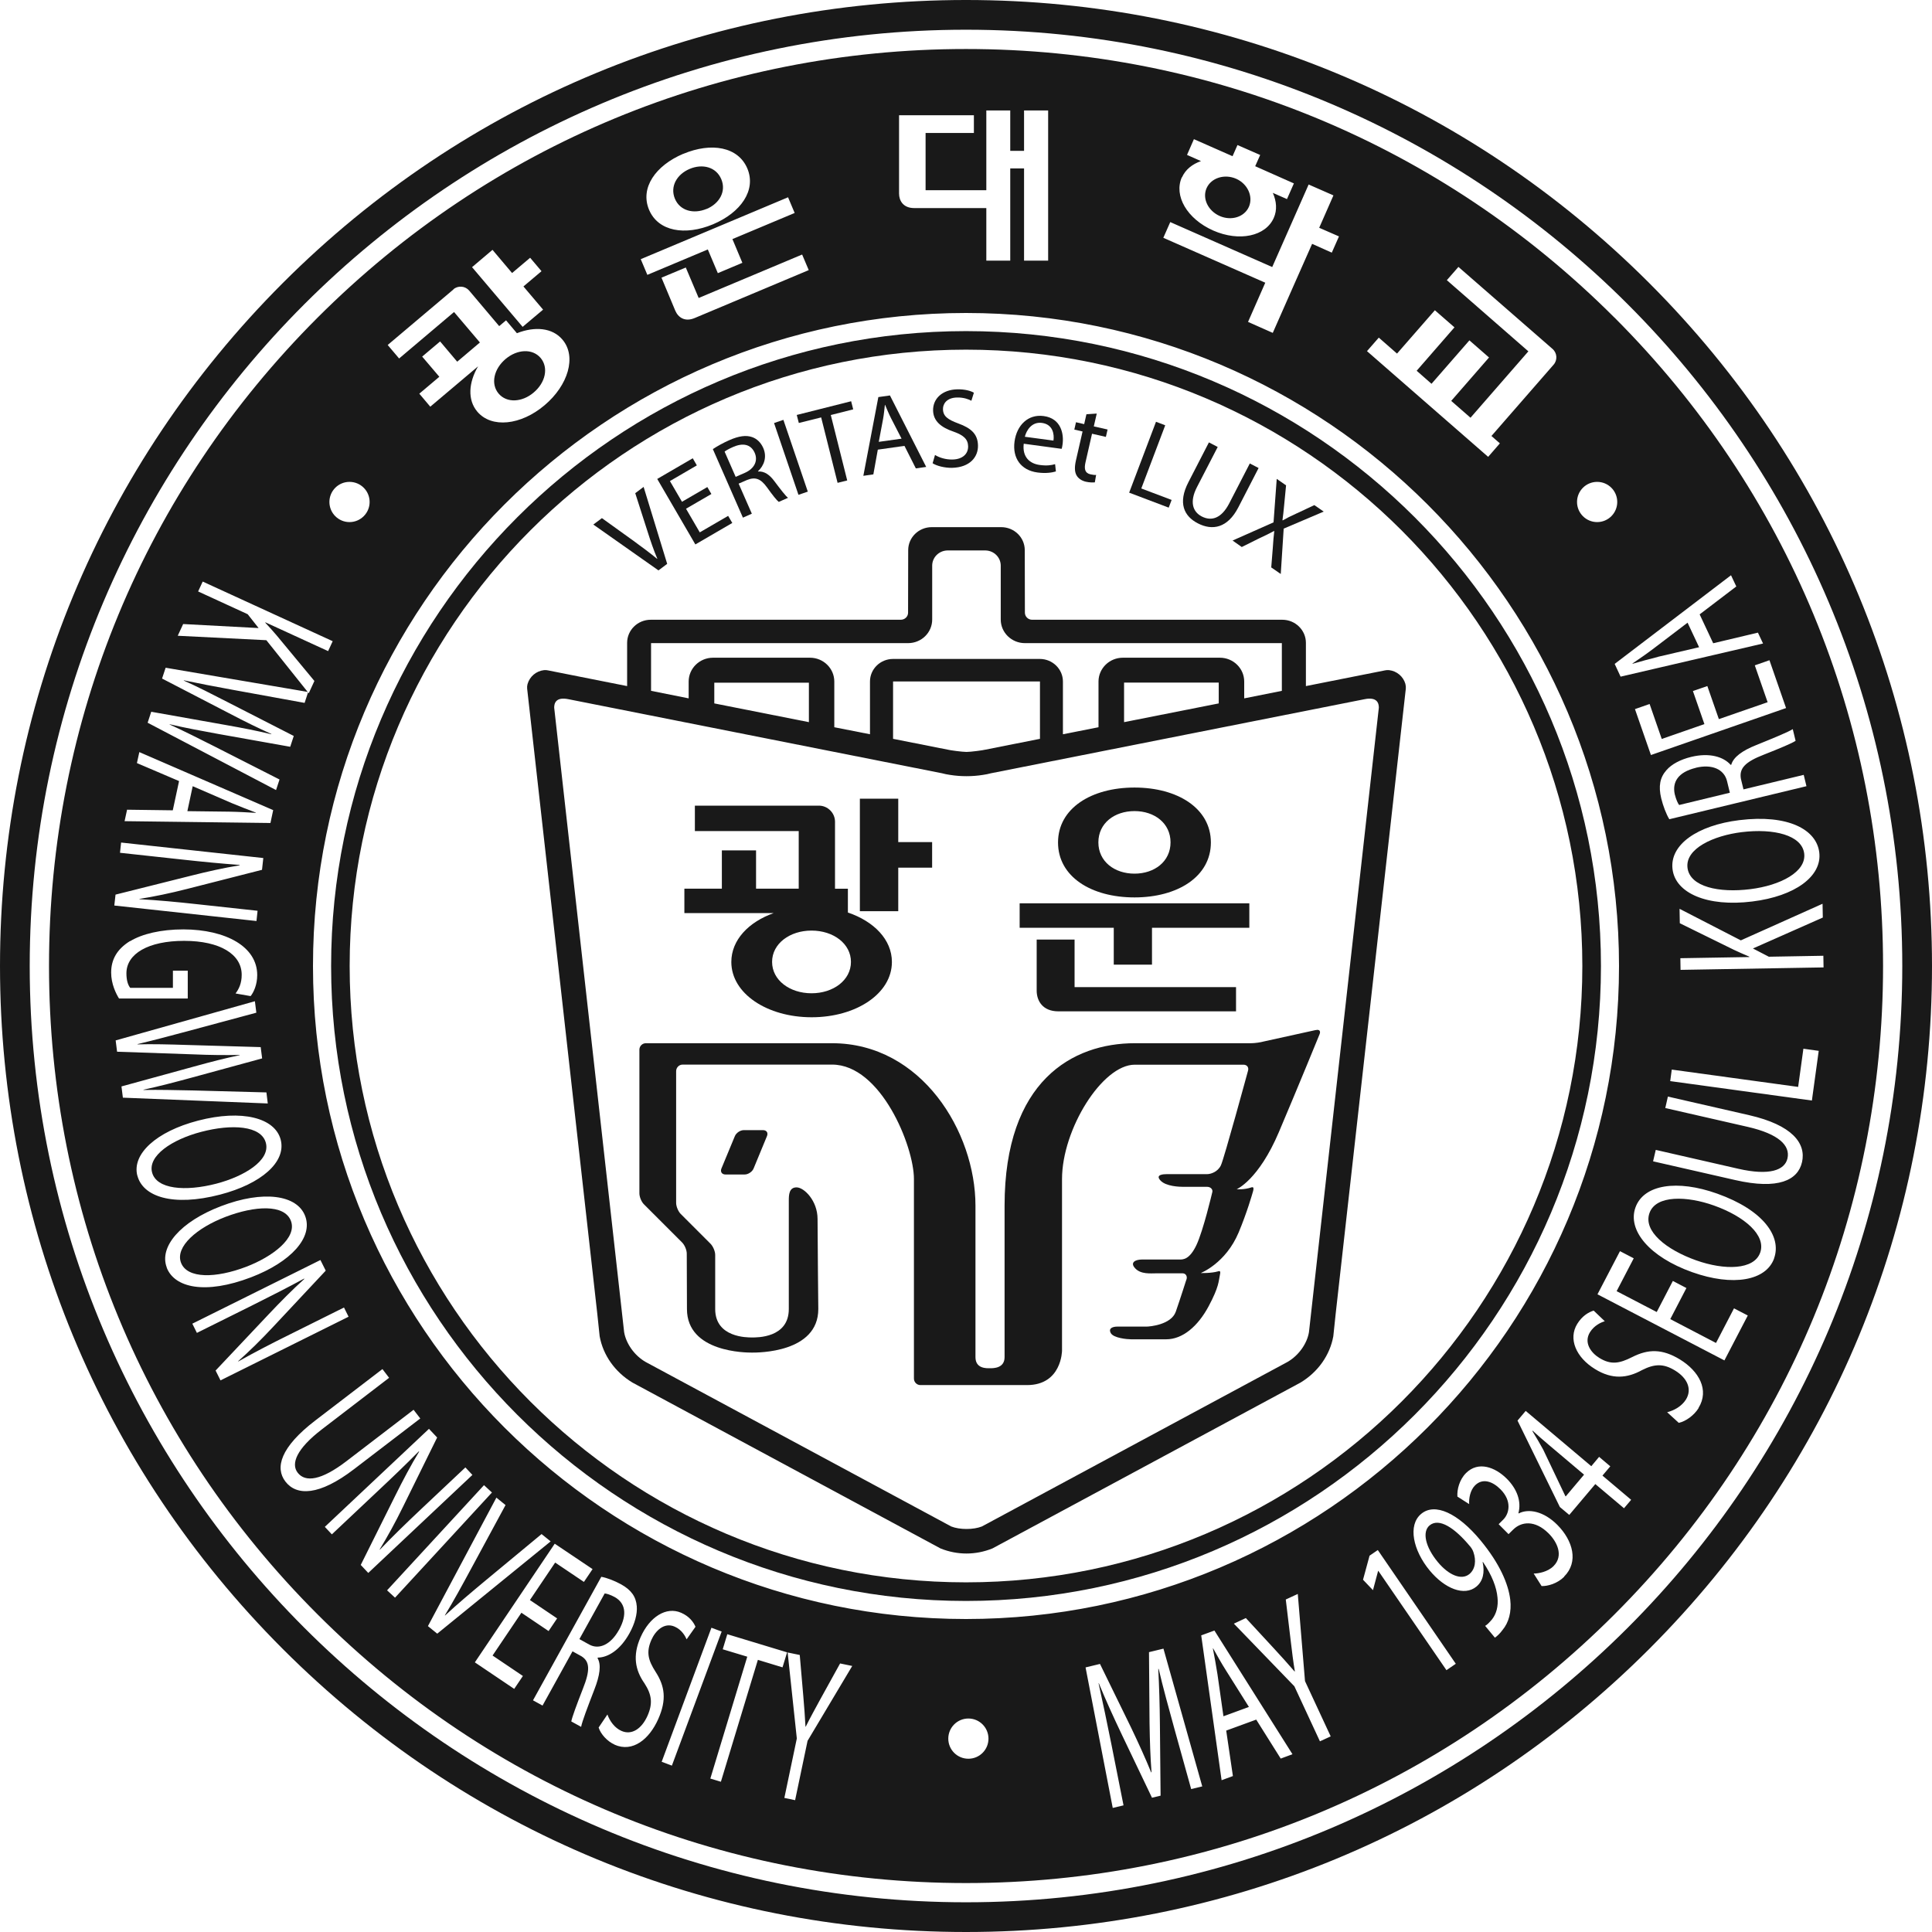 <svg width="60" height="60" viewBox="0 0 60 60" fill="none" xmlns="http://www.w3.org/2000/svg">
<path d="M20.452 17.716L18.426 16.29L18.693 16.091L19.679 16.8C19.948 16.997 20.189 17.175 20.407 17.355L20.413 17.35C20.303 17.092 20.202 16.798 20.104 16.487L19.728 15.316L19.988 15.121L20.72 17.511L20.452 17.712V17.716Z" fill="#191919"/>
<path d="M22.092 15.342L21.305 15.799L21.732 16.533L22.613 16.021L22.742 16.241L21.595 16.908L20.411 14.874L21.514 14.232L21.641 14.453L20.805 14.94L21.18 15.583L21.967 15.126L22.094 15.344L22.092 15.342Z" fill="#191919"/>
<path d="M22.136 13.949C22.265 13.862 22.462 13.752 22.651 13.669C22.949 13.538 23.169 13.511 23.351 13.572C23.5 13.621 23.627 13.739 23.703 13.911C23.826 14.192 23.73 14.459 23.54 14.635L23.544 14.643C23.732 14.628 23.9 14.741 24.048 14.942C24.249 15.21 24.393 15.397 24.473 15.46L24.185 15.587C24.122 15.539 23.993 15.378 23.819 15.134C23.624 14.865 23.457 14.804 23.201 14.906L22.939 15.02L23.349 15.953L23.072 16.076L22.139 13.949H22.136ZM22.845 14.81L23.131 14.685C23.43 14.554 23.546 14.309 23.438 14.063C23.315 13.786 23.061 13.752 22.767 13.881C22.634 13.94 22.545 13.991 22.503 14.025L22.848 14.812L22.845 14.81Z" fill="#191919"/>
<path d="M24.329 13.039L25.087 15.268L24.797 15.367L24.039 13.138L24.329 13.039Z" fill="#191919"/>
<path d="M25.502 12.963L24.808 13.136L24.744 12.887L26.433 12.461L26.497 12.713L25.801 12.889L26.311 14.921L26.012 14.995L25.502 12.963Z" fill="#191919"/>
<path d="M27.261 13.966L27.123 14.732L26.812 14.777L27.278 12.332L27.638 12.281L28.764 14.501L28.442 14.546L28.089 13.847L27.263 13.964L27.261 13.966ZM27.998 13.621L27.67 12.984C27.596 12.838 27.543 12.704 27.488 12.575H27.481C27.464 12.717 27.452 12.867 27.424 13.015L27.291 13.722L27.998 13.623V13.621Z" fill="#191919"/>
<path d="M29.037 14.129C29.174 14.214 29.371 14.275 29.581 14.271C29.892 14.264 30.07 14.097 30.066 13.86C30.061 13.644 29.932 13.517 29.613 13.405C29.225 13.274 28.984 13.075 28.978 12.747C28.971 12.38 29.267 12.101 29.727 12.091C29.964 12.086 30.144 12.137 30.245 12.196L30.167 12.446C30.093 12.404 29.934 12.34 29.721 12.345C29.399 12.351 29.28 12.546 29.285 12.707C29.289 12.927 29.435 13.03 29.761 13.151C30.163 13.297 30.364 13.483 30.372 13.831C30.381 14.192 30.121 14.516 29.566 14.529C29.34 14.533 29.09 14.47 28.963 14.387L29.037 14.131V14.129Z" fill="#191919"/>
<path d="M31.793 13.782C31.744 14.195 31.981 14.4 32.29 14.44C32.508 14.47 32.648 14.449 32.767 14.415L32.792 14.641C32.678 14.675 32.483 14.709 32.216 14.673C31.7 14.603 31.439 14.22 31.507 13.714C31.575 13.208 31.926 12.855 32.413 12.921C32.963 12.995 33.042 13.49 32.999 13.799C32.991 13.86 32.982 13.905 32.97 13.939L31.793 13.78V13.782ZM32.716 13.683C32.745 13.492 32.703 13.181 32.36 13.134C32.049 13.092 31.88 13.354 31.827 13.564L32.716 13.683Z" fill="#191919"/>
<path d="M34.06 12.846L33.969 13.242L34.397 13.339L34.344 13.568L33.914 13.47L33.711 14.359C33.664 14.563 33.694 14.692 33.863 14.73C33.944 14.749 33.994 14.753 34.041 14.749L34.001 14.98C33.939 14.986 33.842 14.986 33.725 14.961C33.586 14.929 33.484 14.855 33.431 14.759C33.37 14.649 33.37 14.495 33.414 14.3L33.62 13.4L33.364 13.341L33.416 13.113L33.67 13.172L33.74 12.865L34.054 12.844L34.06 12.846Z" fill="#191919"/>
<path d="M35.899 13.098L36.187 13.208L35.444 15.17L36.386 15.526L36.295 15.765L35.067 15.3L35.901 13.098H35.899Z" fill="#191919"/>
<path d="M37.817 13.881L37.176 15.121C36.934 15.587 37.042 15.892 37.319 16.038C37.627 16.197 37.935 16.095 38.173 15.636L38.814 14.393L39.087 14.535L38.456 15.759C38.124 16.4 37.652 16.487 37.199 16.252C36.771 16.032 36.572 15.621 36.909 14.971L37.544 13.739L37.817 13.881Z" fill="#191919"/>
<path d="M39.479 17.63L39.527 17.029C39.542 16.796 39.555 16.648 39.574 16.493L39.57 16.489C39.436 16.563 39.307 16.624 39.091 16.726L38.564 16.988L38.279 16.787L39.551 16.222L39.65 14.872L39.94 15.073L39.879 15.704C39.862 15.879 39.849 16.015 39.828 16.154L39.836 16.161C39.972 16.084 40.082 16.029 40.241 15.957L40.819 15.687L41.109 15.888L39.866 16.417L39.775 17.826L39.485 17.625L39.479 17.63Z" fill="#191919"/>
<path d="M30 60C21.986 60 14.453 56.88 8.786 51.214C3.12 45.547 6.10352e-05 38.014 6.10352e-05 30C6.10352e-05 21.986 3.12 14.453 8.786 8.786C14.453 3.12 21.986 -7.62939e-05 30 -7.62939e-05C38.014 -7.62939e-05 45.547 3.12 51.214 8.786C56.88 14.453 60 21.986 60 30C60 38.014 56.88 45.547 51.214 51.214C45.547 56.88 38.014 60 30 60ZM30 0.923C13.968 0.923 0.923 13.968 0.923 30C0.923 46.032 13.968 59.077 30 59.077C46.032 59.077 59.077 46.034 59.077 30C59.077 13.966 46.034 0.923 30 0.923Z" fill="#191919"/>
<path d="M30 49.719C19.127 49.719 10.283 40.874 10.283 30C10.283 19.127 19.129 10.283 30 10.283C40.871 10.283 49.719 19.129 49.719 30C49.719 40.871 40.874 49.719 30 49.719ZM30 10.859C19.446 10.859 10.859 19.446 10.859 30C10.859 40.554 19.446 49.141 30 49.141C40.554 49.141 49.141 40.554 49.141 30C49.141 19.446 40.554 10.859 30 10.859Z" fill="#191919"/>
<path d="M7.646 39.341C8.471 39.025 9.235 38.441 9.034 37.914C8.833 37.391 7.914 37.444 7.004 37.791C6.117 38.13 5.432 38.718 5.622 39.216C5.815 39.717 6.704 39.7 7.646 39.341Z" fill="#191919"/>
<path d="M37.667 51.194C37.717 51.457 37.768 51.726 37.81 51.999L37.995 53.3L38.786 53.01L38.09 51.903C37.931 51.654 37.802 51.419 37.675 51.192H37.667V51.194Z" fill="#191919"/>
<path d="M47.596 44.431L47.588 44.44C47.725 44.664 47.823 44.834 47.926 45.02L48.614 46.464L48.625 46.472L49.194 45.797L48.102 44.874C47.931 44.73 47.761 44.582 47.596 44.431Z" fill="#191919"/>
<path d="M21.942 6.49C22.34 6.325 22.56 5.946 22.401 5.567C22.242 5.184 21.817 5.078 21.419 5.245C21.023 5.412 20.801 5.789 20.96 6.172C21.118 6.549 21.542 6.655 21.942 6.488V6.49Z" fill="#191919"/>
<path d="M45.647 48.015C45.179 47.452 44.692 47.128 44.398 47.372C44.159 47.571 44.267 48.047 44.654 48.513C44.995 48.923 45.391 49.084 45.634 48.883C45.822 48.726 45.848 48.457 45.757 48.199C45.74 48.146 45.708 48.087 45.649 48.015H45.647Z" fill="#191919"/>
<path d="M19.222 50.621C19.499 50.119 19.406 49.78 19.097 49.602C18.955 49.524 18.838 49.49 18.779 49.486L17.994 50.904L18.297 51.072C18.614 51.247 18.976 51.063 19.222 50.618V50.621Z" fill="#191919"/>
<path d="M16.576 12.188C16.938 11.883 17.044 11.421 16.79 11.117C16.534 10.816 16.059 10.846 15.7 11.15C15.34 11.455 15.23 11.919 15.484 12.222C15.738 12.524 16.216 12.495 16.574 12.19L16.576 12.188Z" fill="#191919"/>
<path d="M51.489 20.398L52.767 20.1L52.409 19.338L51.368 20.13C51.133 20.309 50.911 20.46 50.697 20.606L50.701 20.614C50.957 20.54 51.222 20.466 51.489 20.401V20.398Z" fill="#191919"/>
<path d="M52.668 23.845C52.111 23.98 51.929 24.291 52.011 24.666C52.054 24.835 52.107 24.95 52.147 25L53.722 24.619L53.635 24.26C53.544 23.885 53.161 23.724 52.668 23.843V23.845Z" fill="#191919"/>
<path d="M52.407 26.952C52.482 27.544 53.388 27.735 54.355 27.614C55.297 27.498 56.101 27.073 56.031 26.507C55.961 25.938 55.092 25.72 54.09 25.843C53.214 25.951 52.333 26.353 52.407 26.95V26.952Z" fill="#191919"/>
<path d="M50.138 9.863C44.76 4.485 37.607 1.522 30 1.522C22.393 1.522 15.242 4.485 9.864 9.863C4.483 15.242 1.522 22.392 1.522 30C1.522 37.607 4.483 44.759 9.864 50.138C15.242 55.517 22.395 58.48 30 58.48C37.605 58.48 44.76 55.517 50.138 50.138C55.517 44.759 58.48 37.607 58.48 30C58.48 22.392 55.517 15.242 50.138 9.861V9.863ZM56.605 28.497L54.439 29.456L54.933 29.712L56.626 29.682L56.632 30.044L52.191 30.12L52.185 29.758L54.327 29.722V29.71C54.154 29.638 53.995 29.566 53.849 29.498L52.168 28.672L52.16 28.224L54.063 29.204L56.601 28.067L56.609 28.495L56.605 28.497ZM56.499 26.473C56.59 27.208 55.75 27.834 54.416 27.997C53.017 28.171 52.033 27.735 51.942 26.994C51.849 26.236 52.71 25.631 54.018 25.47C55.536 25.284 56.412 25.764 56.499 26.473ZM55.762 23.008C55.652 23.082 55.295 23.233 54.774 23.438C54.198 23.662 54.008 23.861 54.065 24.185L54.145 24.515L56.016 24.064L56.101 24.416L51.842 25.442C51.743 25.279 51.65 25.032 51.59 24.79C51.501 24.416 51.55 24.147 51.753 23.918C51.912 23.734 52.189 23.586 52.522 23.506C53.091 23.368 53.525 23.503 53.747 23.753L53.766 23.749C53.832 23.512 54.109 23.311 54.541 23.139C55.121 22.904 55.523 22.739 55.676 22.644L55.764 23.006L55.762 23.008ZM55.466 21.99L51.271 23.448L50.775 22.022L51.23 21.863L51.607 22.949L52.932 22.488L52.575 21.461L53.023 21.306L53.381 22.333L54.895 21.808L54.497 20.663L54.952 20.504L55.468 21.99H55.466ZM53.921 18.214L52.784 19.08L53.205 19.977L54.594 19.647L54.753 19.985L50.329 21.014L50.145 20.618L53.758 17.865L53.923 18.214H53.921ZM50.28 30C50.28 41.182 41.182 50.28 30 50.28C18.817 50.28 9.72 41.182 9.72 30C9.72 18.817 18.817 9.72 30 9.72C41.182 9.72 50.28 18.817 50.28 30ZM49.601 14.965C49.946 14.965 50.225 15.244 50.225 15.589C50.225 15.934 49.946 16.214 49.601 16.214C49.256 16.214 48.976 15.934 48.976 15.589C48.976 15.244 49.256 14.965 49.601 14.965ZM42.823 10.488L43.386 10.981L44.561 9.635L45.17 10.166L43.996 11.514L44.457 11.919L45.634 10.57L46.243 11.102L45.069 12.45L45.668 12.973L47.465 10.911L44.933 8.701L45.293 8.289L48.214 10.835C48.36 10.962 48.375 11.182 48.248 11.326L46.318 13.54L46.58 13.769L46.216 14.188L42.453 10.905L42.819 10.486L42.823 10.488ZM36.708 5.507C36.816 5.264 37.029 5.097 37.298 5.003L36.864 4.811L37.078 4.322L38.278 4.851L38.431 4.504L39.136 4.813L38.981 5.162L40.183 5.696L39.968 6.183L39.529 5.99C39.644 6.25 39.667 6.523 39.559 6.765C39.307 7.338 38.486 7.514 37.679 7.16C36.862 6.798 36.45 6.079 36.702 5.507H36.708ZM36.346 6.898L39.51 8.293L40.641 5.73L41.411 6.068L40.969 7.074L41.583 7.342L41.36 7.846L40.749 7.573L40.211 8.788L39.527 10.338L38.759 9.997L39.294 8.78L36.128 7.385L36.342 6.9L36.346 6.898ZM27.921 3.579H30.245V4.129H28.745V5.907H30.631V3.431H31.374V4.684H31.803V3.431H32.551V8.094H31.803V5.23H31.374V8.094H30.631V6.462H28.391C28.053 6.462 27.921 6.235 27.921 6.011V3.579ZM25.113 8.39L21.576 9.876C21.262 10.009 21.057 9.851 20.97 9.645L20.543 8.623L21.298 8.308L21.698 9.254L24.911 7.905L25.115 8.386L25.113 8.39ZM21.222 4.777C22.088 4.415 22.924 4.555 23.21 5.234C23.493 5.907 23.006 6.602 22.143 6.966C21.275 7.328 20.441 7.188 20.157 6.515C19.872 5.835 20.358 5.141 21.222 4.775V4.777ZM24.473 6.125L24.679 6.614L22.746 7.425L23.055 8.162L22.293 8.483L21.982 7.747L20.104 8.536L19.899 8.049L24.473 6.127V6.125ZM15.295 7.759L15.903 8.479L16.464 8.005L16.817 8.422L16.256 8.896L16.866 9.616L16.231 10.151L14.66 8.297L15.295 7.759ZM14.08 8.985C14.226 8.86 14.447 8.879 14.571 9.025L15.503 10.128L15.716 9.948L16.053 10.348C16.608 10.13 17.156 10.175 17.469 10.549C17.912 11.072 17.647 11.965 16.912 12.585C16.18 13.206 15.266 13.307 14.823 12.784C14.514 12.418 14.552 11.881 14.847 11.377L13.363 12.63L13.022 12.226L13.644 11.701L13.111 11.074L13.668 10.604L14.199 11.233L14.904 10.636L14.101 9.69L12.395 11.133L12.04 10.714L14.082 8.989L14.08 8.985ZM10.854 14.965C11.199 14.965 11.479 15.244 11.479 15.589C11.479 15.934 11.199 16.214 10.854 16.214C10.509 16.214 10.23 15.934 10.23 15.589C10.23 15.244 10.509 14.965 10.854 14.965ZM4.695 22.104L6.996 22.513C7.559 22.612 7.991 22.697 8.427 22.803V22.794C8.024 22.612 7.629 22.422 7.114 22.151L5.033 21.073L5.144 20.737L9.555 21.488L8.272 19.882L5.52 19.744L5.688 19.38L8.031 19.505L7.692 19.075L6.153 18.368L6.295 18.061L10.332 19.913L10.19 20.221L8.242 19.327L8.238 19.338C8.365 19.473 8.479 19.602 8.583 19.723L9.764 21.148L9.589 21.529L9.567 21.501L9.46 21.829L7.229 21.423C6.678 21.323 6.13 21.217 5.709 21.128V21.137C6.113 21.315 6.587 21.558 7.104 21.823L9.123 22.856L9.013 23.192L6.771 22.792C6.246 22.697 5.726 22.6 5.268 22.492V22.5C5.713 22.703 6.16 22.928 6.659 23.18L8.681 24.208L8.573 24.536L4.585 22.445L4.695 22.109V22.104ZM3.941 25.146L5.366 25.165L5.561 24.257L4.252 23.698L4.327 23.357L8.484 25.159L8.399 25.559L3.869 25.502L3.946 25.148L3.941 25.146ZM3.588 27.783L5.918 27.199C6.428 27.07 6.953 26.952 7.444 26.873L7.438 26.861C6.879 26.82 6.348 26.77 5.613 26.689L3.727 26.484L3.761 26.166L8.177 26.647L8.137 27.013L5.812 27.606C5.275 27.743 4.792 27.843 4.327 27.917L4.333 27.925C4.926 27.959 5.463 28.008 6.151 28.084L7.999 28.285L7.965 28.603L3.55 28.122L3.588 27.781V27.783ZM4.043 29.229C4.411 29.003 5.004 28.863 5.696 28.863C7.021 28.867 7.988 29.403 7.988 30.281C7.988 30.584 7.876 30.821 7.783 30.935L7.315 30.853C7.421 30.713 7.506 30.537 7.506 30.273C7.506 29.636 6.833 29.219 5.719 29.219C4.606 29.219 3.926 29.619 3.926 30.228C3.926 30.451 3.979 30.601 4.045 30.679H5.37V30.146H5.831V31.009H3.696C3.603 30.859 3.452 30.558 3.452 30.205C3.452 29.809 3.624 29.481 4.039 29.225L4.043 29.229ZM3.772 33.74L6.026 33.122C6.579 32.969 7.004 32.861 7.442 32.77V32.762C6.998 32.77 6.558 32.768 5.978 32.743L3.636 32.662L3.592 32.311L7.916 31.094L7.961 31.45L5.77 32.04C5.23 32.186 4.691 32.326 4.271 32.425V32.434C4.716 32.421 5.249 32.434 5.829 32.453L8.096 32.519L8.141 32.87L5.944 33.469C5.429 33.609 4.915 33.744 4.456 33.841V33.85C4.947 33.841 5.446 33.854 6.007 33.865L8.274 33.926L8.316 34.269L3.816 34.089L3.772 33.738V33.74ZM4.265 36.511C4.092 35.842 4.849 35.141 6.151 34.802C7.516 34.447 8.539 34.716 8.717 35.393C8.896 36.085 8.113 36.767 6.837 37.099C5.357 37.484 4.434 37.158 4.267 36.511H4.265ZM5.18 39.366C4.932 38.72 5.607 37.939 6.862 37.459C8.179 36.955 9.227 37.108 9.476 37.762C9.733 38.43 9.03 39.195 7.798 39.667C6.369 40.213 5.417 39.99 5.177 39.366H5.18ZM6.695 42.564L8.344 40.816C8.706 40.433 9.083 40.05 9.453 39.717L9.443 39.709C8.949 39.976 8.475 40.219 7.815 40.549L6.115 41.394L5.973 41.108L9.951 39.131L10.116 39.461L8.477 41.212C8.098 41.618 7.747 41.961 7.394 42.276L7.402 42.281C7.919 41.989 8.399 41.741 9.019 41.434L10.683 40.606L10.825 40.892L6.848 42.869L6.695 42.562V42.564ZM8.863 46.01C8.537 45.585 8.704 44.946 9.798 44.11L11.877 42.518L12.084 42.789L9.997 44.389C9.208 44.994 9.03 45.458 9.244 45.735C9.481 46.044 9.976 45.977 10.757 45.38L12.844 43.782L13.052 44.052L10.994 45.627C9.91 46.457 9.208 46.461 8.863 46.01ZM11.202 48.603L12.273 46.453C12.508 45.981 12.757 45.507 13.018 45.079L13.005 45.075C12.611 45.473 12.226 45.845 11.688 46.349L10.306 47.651L10.088 47.418L13.322 44.374L13.576 44.643L12.516 46.794C12.271 47.293 12.033 47.723 11.788 48.125H11.799C12.209 47.697 12.597 47.321 13.1 46.846L14.453 45.572L14.671 45.805L11.437 48.849L11.202 48.599V48.603ZM12.021 49.389L15.031 46.123L15.278 46.351L12.268 49.617L12.021 49.389ZM13.289 50.502L15.416 46.51L15.7 46.741L14.641 48.699C14.351 49.236 14.089 49.717 13.816 50.165L13.822 50.17C14.203 49.816 14.639 49.45 15.094 49.071L16.819 47.642L17.101 47.869L13.579 50.735L13.289 50.5V50.502ZM15.968 52.449L14.747 51.626L17.228 47.941L18.403 48.73L18.134 49.128L17.241 48.527L16.457 49.691L17.302 50.261L17.037 50.654L16.193 50.085L15.297 51.414L16.239 52.049L15.97 52.449H15.968ZM18.049 53.63L17.742 53.461C17.765 53.332 17.899 52.968 18.102 52.447C18.331 51.874 18.32 51.603 18.06 51.438L17.78 51.283L16.849 52.968L16.553 52.805L18.674 48.969C18.851 49.001 19.082 49.09 19.287 49.202C19.605 49.378 19.753 49.588 19.776 49.886C19.795 50.123 19.715 50.424 19.548 50.724C19.264 51.239 18.885 51.474 18.568 51.478L18.557 51.495C18.678 51.696 18.629 52.032 18.46 52.466C18.235 53.05 18.081 53.455 18.047 53.63H18.049ZM19.088 54.181C18.858 54.079 18.654 53.853 18.591 53.65L18.864 53.245C18.938 53.451 19.088 53.662 19.3 53.755C19.615 53.895 19.927 53.694 20.109 53.285C20.276 52.907 20.244 52.631 20.015 52.278C19.728 51.869 19.639 51.419 19.893 50.847C20.172 50.214 20.691 49.882 21.156 50.087C21.402 50.195 21.537 50.371 21.599 50.521L21.324 50.91C21.277 50.805 21.171 50.612 20.953 50.517C20.625 50.373 20.354 50.648 20.231 50.925C20.064 51.304 20.126 51.556 20.36 51.92C20.648 52.365 20.708 52.788 20.443 53.385C20.166 54.011 19.651 54.433 19.086 54.183L19.088 54.181ZM20.549 54.714L22.094 50.551L22.412 50.669L20.866 54.833L20.549 54.714ZM23.536 51.55L22.388 55.334L22.06 55.235L23.207 51.45L22.445 51.22L22.587 50.752L24.444 51.315L24.302 51.781L23.536 51.548V51.55ZM25.081 54.056L24.693 55.906L24.359 55.836L24.746 53.99L24.461 51.319L24.837 51.397L24.947 52.672C24.977 53.021 24.998 53.302 25.015 53.622H25.024C25.155 53.355 25.303 53.091 25.47 52.782L26.09 51.66L26.467 51.738L25.085 54.054L25.081 54.056ZM30.074 54.619C29.729 54.619 29.45 54.34 29.45 53.995C29.45 53.65 29.729 53.37 30.074 53.37C30.419 53.37 30.698 53.65 30.698 53.995C30.698 54.34 30.419 54.619 30.074 54.619ZM36.994 55.565L36.471 53.685C36.306 53.089 36.109 52.369 35.984 51.831H35.971C35.999 52.363 36.016 52.928 36.022 53.556L36.043 55.766L35.776 55.83L34.843 53.878C34.568 53.3 34.327 52.769 34.125 52.274H34.117C34.238 52.816 34.39 53.546 34.521 54.198L34.892 56.067L34.557 56.147L33.713 51.783L34.161 51.675L35.127 53.652C35.368 54.157 35.573 54.608 35.749 55.04H35.762C35.726 54.585 35.709 54.088 35.7 53.514L35.683 51.309L36.132 51.2L37.337 55.478L36.994 55.561V55.565ZM39.773 54.613L39.013 53.404L38.081 53.745L38.289 55.157L37.938 55.286L37.305 50.788L37.715 50.638L40.139 54.479L39.777 54.613H39.773ZM40.992 54.079L40.198 52.369L38.319 50.424L38.691 50.25L39.565 51.196C39.804 51.455 39.995 51.666 40.205 51.91L40.213 51.905C40.162 51.609 40.126 51.306 40.084 50.955L39.931 49.674L40.304 49.501L40.528 52.208L41.326 53.925L40.994 54.077L40.992 54.079ZM44.921 51.869L42.804 48.783L42.798 48.788L42.639 49.384L42.33 49.06L42.533 48.313L42.789 48.138L45.211 51.67L44.921 51.869ZM46.663 50.62C46.582 50.731 46.495 50.811 46.426 50.86L46.123 50.493C46.193 50.453 46.254 50.386 46.337 50.29C46.47 50.119 46.536 49.886 46.506 49.611C46.478 49.3 46.339 48.927 46.053 48.506L46.045 48.514C46.114 48.834 46.057 49.103 45.85 49.274C45.475 49.583 44.866 49.336 44.4 48.773C43.883 48.148 43.714 47.365 44.137 47.014C44.563 46.66 45.278 46.992 45.977 47.835C46.578 48.561 46.845 49.196 46.902 49.679C46.948 50.06 46.853 50.394 46.663 50.62ZM48.578 48.967C48.362 49.181 48.068 49.262 47.876 49.257L47.63 48.868C47.778 48.868 48.064 48.817 48.244 48.639C48.576 48.309 48.345 47.869 48.091 47.619C47.666 47.196 47.243 47.255 46.993 47.503L46.849 47.644L46.542 47.335L46.686 47.191C46.874 47.005 46.959 46.614 46.601 46.254C46.36 46.01 46.049 45.892 45.81 46.129C45.657 46.281 45.615 46.535 45.626 46.711L45.261 46.478C45.245 46.262 45.323 45.951 45.53 45.746C45.907 45.371 46.43 45.557 46.798 45.926C47.109 46.239 47.255 46.622 47.156 46.992L47.164 47.001C47.473 46.842 47.945 46.933 48.367 47.359C48.849 47.846 49.033 48.508 48.574 48.963L48.578 48.967ZM50.435 46.84L49.544 46.089L48.735 47.047L48.443 46.802L47.128 44.118L47.382 43.817L49.419 45.534L49.662 45.244L50.009 45.538L49.766 45.826L50.657 46.578L50.435 46.84ZM52.752 43.728C52.611 43.957 52.35 44.143 52.136 44.188L51.775 43.858C51.995 43.803 52.23 43.671 52.361 43.46C52.553 43.144 52.405 42.799 52.022 42.564C51.669 42.346 51.389 42.349 50.993 42.55C50.534 42.804 50.066 42.848 49.535 42.518C48.944 42.156 48.697 41.578 48.983 41.114C49.133 40.871 49.332 40.75 49.493 40.702L49.838 41.032C49.721 41.068 49.512 41.159 49.378 41.373C49.177 41.699 49.41 42.012 49.668 42.171C50.022 42.389 50.284 42.351 50.689 42.145C51.184 41.895 51.618 41.881 52.175 42.221C52.759 42.581 53.095 43.166 52.748 43.726L52.752 43.728ZM53.55 42.247L49.611 40.196L50.31 38.856L50.737 39.078L50.206 40.098L51.451 40.746L51.952 39.781L52.373 40.001L51.872 40.966L53.292 41.707L53.851 40.632L54.279 40.854L53.553 42.249L53.55 42.247ZM55.098 39.078C54.85 39.775 53.819 39.959 52.551 39.508C51.222 39.034 50.538 38.206 50.79 37.501C51.046 36.782 52.088 36.627 53.328 37.069C54.77 37.582 55.335 38.407 55.096 39.078H55.098ZM55.963 36.092C55.836 36.65 55.231 36.955 53.889 36.648L51.338 36.066L51.421 35.711L53.984 36.297C54.954 36.519 55.428 36.341 55.511 35.977C55.604 35.573 55.237 35.217 54.281 34.997L51.717 34.411L51.798 34.055L54.323 34.633C55.652 34.938 56.097 35.503 55.963 36.094V36.092ZM56.27 34.178L51.87 33.575L51.918 33.217L55.843 33.755L56.006 32.569L56.482 32.635L56.27 34.178Z" fill="#191919"/>
<path d="M6.721 36.759C7.576 36.536 8.399 36.041 8.257 35.495C8.116 34.953 7.197 34.902 6.253 35.15C5.334 35.389 4.587 35.897 4.723 36.411C4.858 36.93 5.745 37.013 6.721 36.759Z" fill="#191919"/>
<path d="M37.883 6.71C38.238 6.864 38.645 6.743 38.787 6.42C38.924 6.1 38.746 5.71 38.391 5.552C38.027 5.393 37.614 5.524 37.472 5.842C37.33 6.163 37.517 6.549 37.883 6.71Z" fill="#191919"/>
<path d="M53.227 37.438C52.395 37.141 51.427 37.105 51.226 37.672C51.025 38.236 51.751 38.811 52.67 39.139C53.563 39.457 54.473 39.438 54.664 38.902C54.856 38.362 54.177 37.776 53.227 37.438Z" fill="#191919"/>
<path d="M5.984 24.418L5.819 25.191L7.123 25.207C7.419 25.212 7.684 25.229 7.944 25.244V25.235C7.696 25.142 7.44 25.042 7.186 24.937L5.984 24.416V24.418Z" fill="#191919"/>
<path d="M43.648 21.245C43.581 21.008 43.38 20.839 43.134 20.811C43.096 20.809 43.058 20.809 43.018 20.818L40.556 21.307V19.963C40.556 19.569 40.226 19.247 39.824 19.247H32.055C31.93 19.247 31.831 19.15 31.829 19.029V19.025L31.825 17.086C31.825 16.69 31.497 16.371 31.092 16.371H28.937C28.533 16.371 28.205 16.69 28.205 17.086L28.201 19.025V19.029C28.201 19.15 28.099 19.247 27.974 19.247H20.208C19.804 19.247 19.476 19.569 19.476 19.963V21.307L17.012 20.818C16.974 20.809 16.936 20.809 16.898 20.811C16.652 20.839 16.451 21.008 16.383 21.245C16.371 21.29 16.366 21.339 16.371 21.385L18.549 40.797L18.623 41.5C18.729 42.084 19.095 42.607 19.641 42.937L29.21 48.089C29.469 48.193 29.74 48.246 30.015 48.246C30.288 48.246 30.559 48.193 30.819 48.089L40.389 42.937C40.935 42.607 41.301 42.084 41.407 41.5L41.481 40.797L43.659 21.385C43.663 21.339 43.659 21.29 43.646 21.245H43.648ZM20.221 19.973H28.201C28.616 19.973 28.95 19.645 28.95 19.241V17.567C28.95 17.313 29.155 17.105 29.414 17.095H30.614C30.874 17.105 31.079 17.313 31.079 17.567V19.241C31.079 19.645 31.416 19.973 31.829 19.973H39.809V21.455L38.64 21.688V21.165C38.64 20.759 38.302 20.426 37.885 20.426H34.87C34.454 20.426 34.115 20.759 34.115 21.165V22.585L33.01 22.803V21.165C33.01 20.78 32.688 20.464 32.292 20.464H27.735C27.339 20.464 27.018 20.778 27.018 21.165V22.803L25.91 22.585V21.165C25.91 20.759 25.572 20.426 25.155 20.426H22.143C21.726 20.426 21.387 20.759 21.387 21.165V21.688L20.219 21.455V19.973H20.221ZM37.849 21.845L34.909 22.427V21.199H37.849V21.842V21.845ZM32.297 22.945L30.608 23.28C30.529 23.301 30.146 23.352 30.017 23.352C29.888 23.352 29.505 23.301 29.426 23.28L27.735 22.945V21.163C27.735 21.163 27.735 21.163 27.737 21.163H32.297V22.945ZM25.121 22.427L22.183 21.845V21.201H25.121V22.429V22.427ZM40.651 41.371C40.594 41.72 40.336 42.097 39.978 42.3L30.493 47.406C30.362 47.457 30.195 47.484 30.017 47.484C29.839 47.484 29.672 47.457 29.541 47.406L20.056 42.3C19.698 42.097 19.442 41.72 19.383 41.371L17.211 21.978C17.209 21.842 17.262 21.633 17.657 21.715L29.253 24.014C29.333 24.037 29.418 24.052 29.503 24.065C29.672 24.092 29.843 24.105 30.015 24.105C30.186 24.105 30.36 24.092 30.527 24.065C30.612 24.052 30.696 24.037 30.777 24.014L42.374 21.715C42.768 21.633 42.823 21.842 42.821 21.978L40.651 41.371Z" fill="#191919"/>
<path d="M35.233 27.87C36.577 27.87 37.605 27.221 37.605 26.164C37.605 25.108 36.577 24.458 35.233 24.458C33.888 24.458 32.858 25.106 32.858 26.164C32.858 27.223 33.884 27.87 35.233 27.87ZM35.233 25.189C35.851 25.189 36.352 25.563 36.352 26.16C36.352 26.757 35.851 27.132 35.233 27.132C34.614 27.132 34.111 26.757 34.111 26.16C34.111 25.563 34.612 25.189 35.233 25.189Z" fill="#191919"/>
<path d="M31.666 28.053V28.813H34.589V29.958H35.776V28.813H38.799V28.053H31.666Z" fill="#191919"/>
<path d="M33.372 29.179H32.195V30.764C32.195 31.082 32.381 31.408 32.868 31.408H38.386V30.656H33.372V29.179Z" fill="#191919"/>
<path d="M26.332 28.341V27.6H25.932V25.519C25.932 25.246 25.705 25.02 25.432 25.02H21.58V25.809H24.805V27.598H23.48V26.41H22.418V27.598H21.254V28.356H24.029C23.245 28.635 22.712 29.194 22.712 29.875C22.712 30.858 23.828 31.592 25.206 31.592C26.584 31.592 27.699 30.86 27.699 29.875C27.699 29.181 27.142 28.614 26.332 28.339V28.341ZM25.203 30.847C24.526 30.847 23.978 30.441 23.978 29.873C23.978 29.306 24.526 28.9 25.203 28.9C25.881 28.9 26.427 29.306 26.427 29.873C26.427 30.441 25.879 30.847 25.203 30.847Z" fill="#191919"/>
<path d="M28.948 26.152H27.896V24.804H26.704V28.298H27.896V26.946H28.948V26.152Z" fill="#191919"/>
<path d="M40.861 31.989L39.252 32.343C39.146 32.373 38.966 32.398 38.856 32.398H35.241C33.315 32.398 31.198 33.562 31.198 37.444V42.147C31.198 42.492 30.857 42.492 30.745 42.492C30.633 42.492 30.294 42.507 30.294 42.147V37.444C30.294 35.152 28.62 32.398 25.839 32.398H20.058C19.946 32.398 19.857 32.489 19.857 32.599V37.059C19.857 37.171 19.92 37.326 20.001 37.404L21.184 38.587C21.262 38.665 21.328 38.82 21.328 38.932L21.334 40.653C21.334 42.006 23.182 42.006 23.354 42.006C23.525 42.006 25.413 42.018 25.413 40.653C25.413 40.653 25.39 38.426 25.39 37.857C25.39 37.288 24.971 36.875 24.738 36.875C24.505 36.875 24.497 37.108 24.497 37.285V40.653C24.497 41.555 23.504 41.536 23.354 41.536C23.203 41.536 22.211 41.542 22.211 40.653V38.972C22.211 38.862 22.145 38.706 22.067 38.627L21.142 37.702C21.063 37.624 20.998 37.467 20.998 37.357V33.266C20.998 33.154 21.089 33.062 21.199 33.062H25.841C27.356 33.062 28.383 35.598 28.383 36.614V42.812C28.383 42.924 28.474 43.015 28.584 43.015H31.895C32.974 43.015 32.982 41.948 32.982 41.948V36.617C32.982 35.073 34.231 33.065 35.241 33.065H38.617C38.729 33.065 38.791 33.151 38.757 33.257C38.757 33.257 38.014 35.988 37.916 36.191C37.819 36.396 37.599 36.464 37.489 36.464H36.24C36.128 36.464 35.87 36.477 36.039 36.661C36.206 36.845 36.63 36.858 36.74 36.858H37.489C37.601 36.858 37.684 36.945 37.643 37.048C37.643 37.048 37.37 38.212 37.157 38.665C36.943 39.116 36.746 39.116 36.634 39.116H35.457C35.279 39.116 35.076 39.199 35.254 39.389C35.431 39.58 35.73 39.544 35.92 39.544H36.729C36.839 39.546 36.888 39.66 36.837 39.76C36.837 39.76 36.657 40.329 36.515 40.736C36.373 41.14 35.711 41.199 35.601 41.199H34.697C34.585 41.199 34.411 41.235 34.494 41.396C34.576 41.557 35.012 41.593 35.124 41.593H36.219C36.731 41.593 37.203 41.186 37.533 40.571C37.864 39.955 37.844 39.777 37.88 39.624C37.916 39.472 37.889 39.463 37.828 39.483C37.614 39.546 37.29 39.535 37.29 39.535C37.29 39.535 38.062 39.239 38.467 38.276C38.723 37.664 38.884 37.105 38.916 36.991C38.947 36.875 38.913 36.86 38.871 36.873C38.634 36.955 38.407 36.932 38.407 36.932C38.407 36.932 39.085 36.646 39.716 35.16C40.346 33.674 40.979 32.123 40.979 32.123C41.024 32.021 40.971 31.962 40.865 31.991L40.861 31.989Z" fill="#191919"/>
<path d="M23.102 35.097C22.989 35.097 22.865 35.181 22.822 35.283L22.405 36.288C22.363 36.39 22.418 36.475 22.53 36.475H23.125C23.237 36.475 23.362 36.39 23.404 36.288L23.819 35.283C23.862 35.179 23.807 35.097 23.694 35.097H23.1H23.102Z" fill="#191919"/>
</svg>

